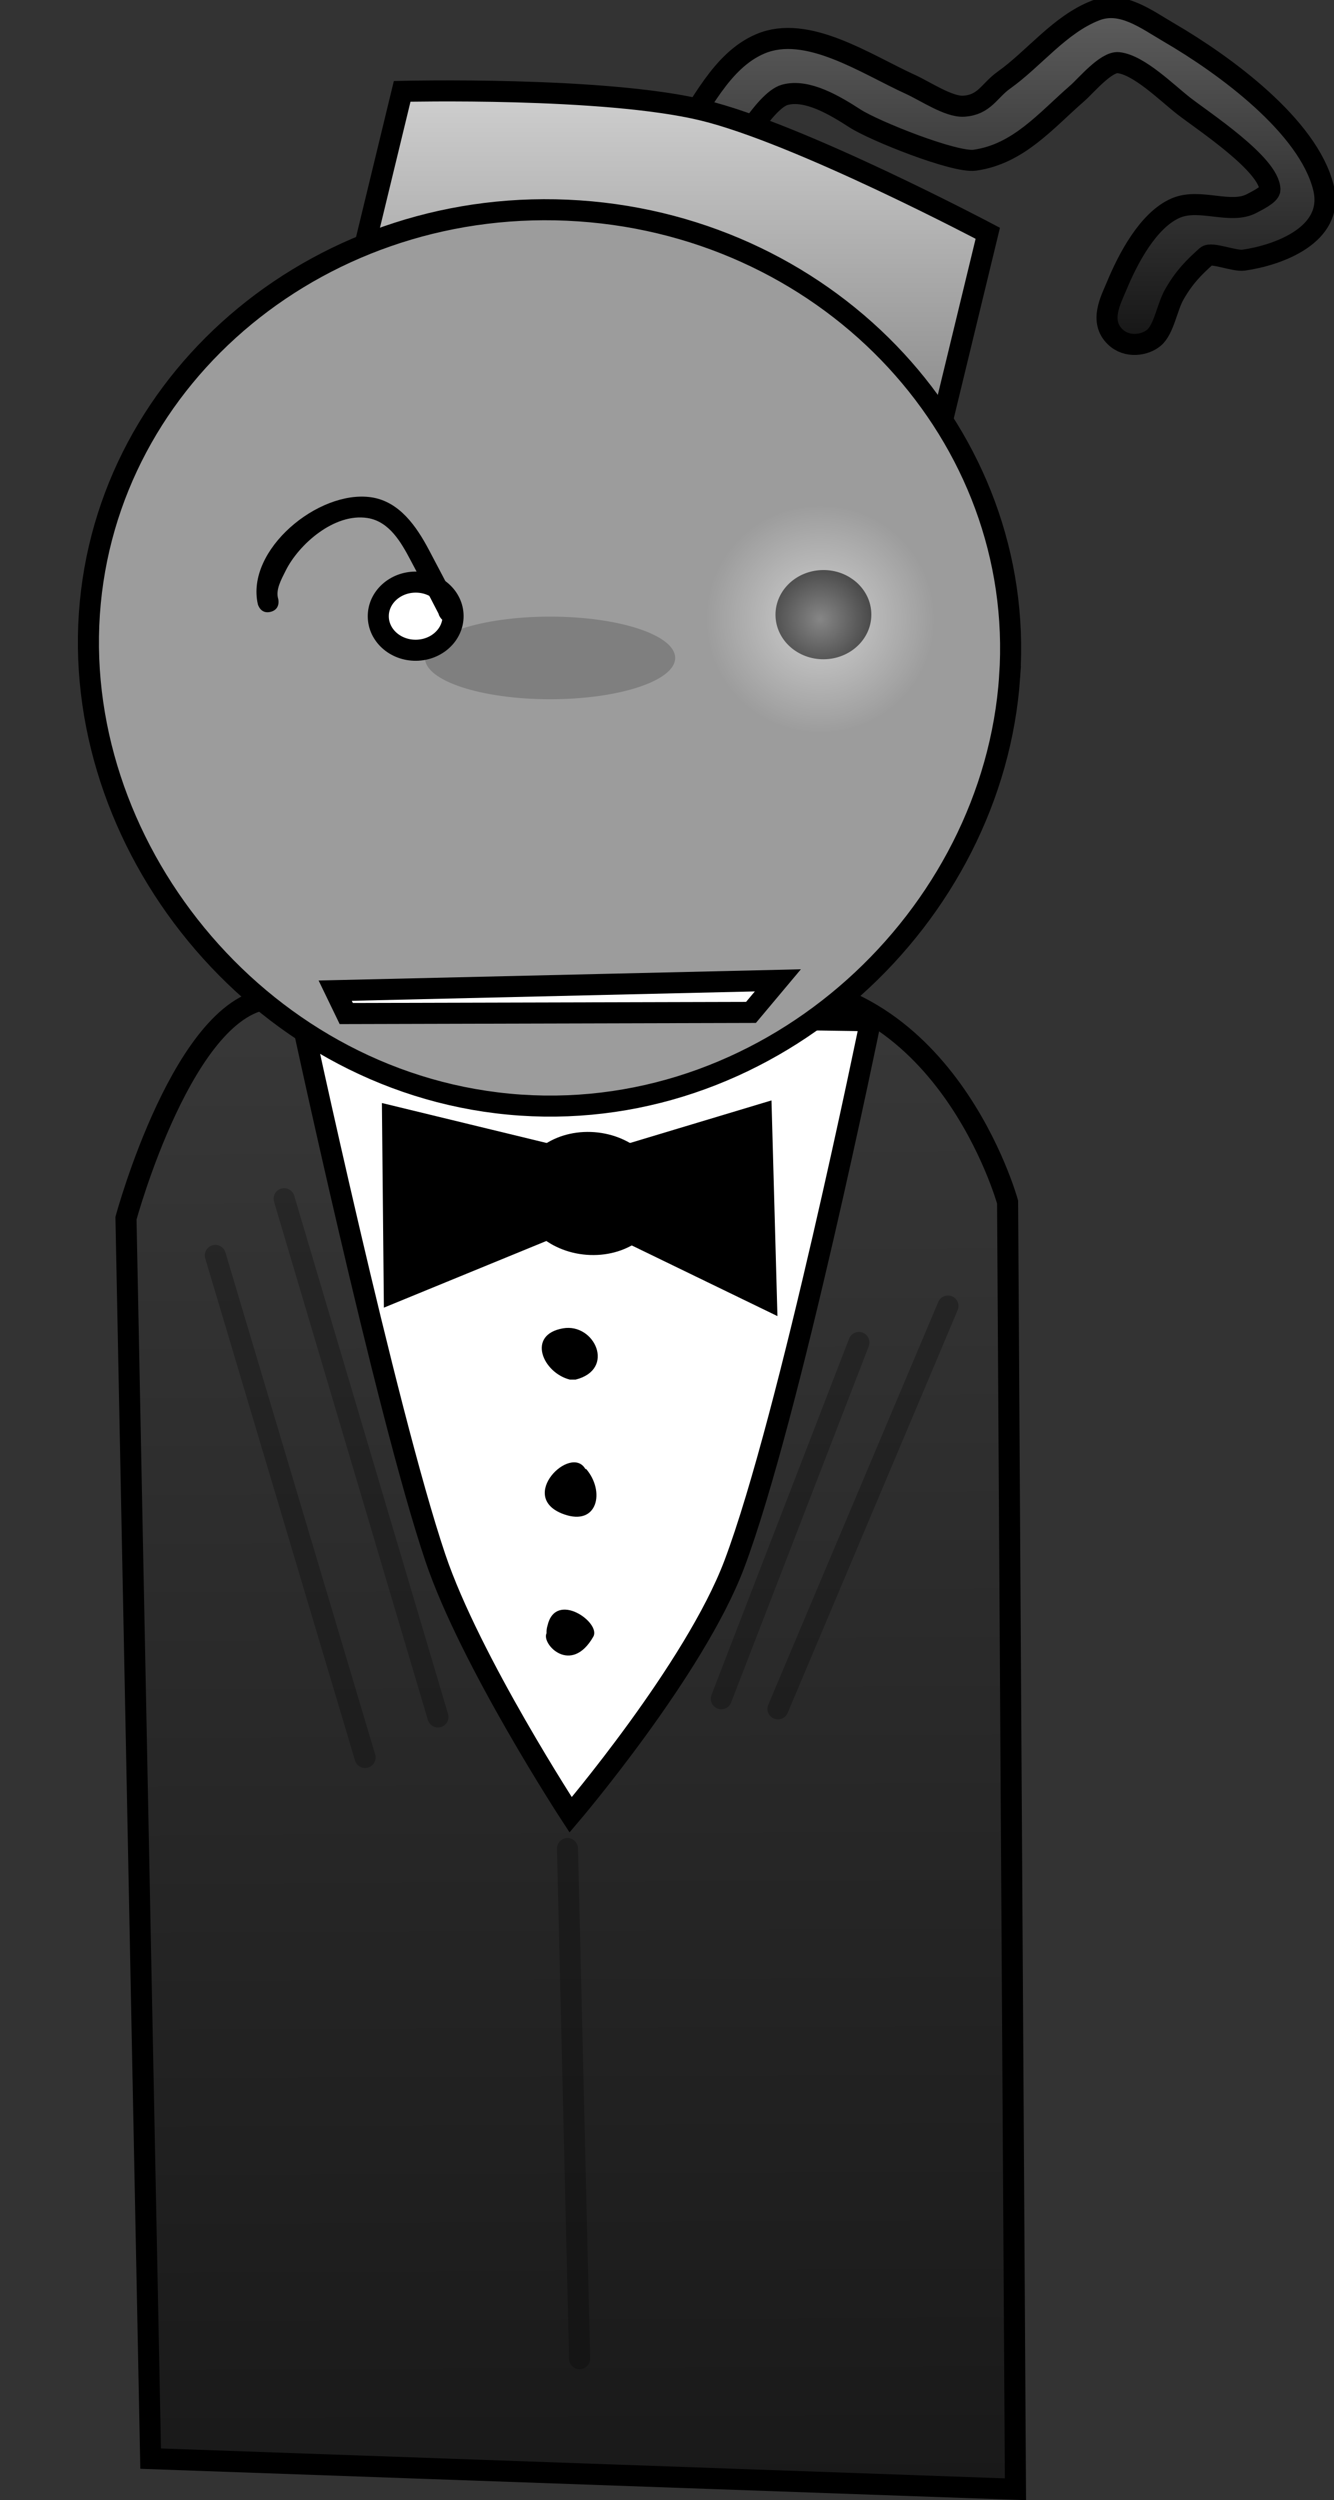 <svg version="1.1" xmlns="http://www.w3.org/2000/svg" xmlns:xlink="http://www.w3.org/1999/xlink" width="158.435" height="296.865" viewBox="0,0,158.435,296.865"><rect x="0" y="0" width="158.435" height="296.865" fill="#333333" stroke="none"/><defs><linearGradient x1="369.72" y1="49.587" x2="369.72" y2="89.585" gradientUnits="userSpaceOnUse" id="color-1"><stop offset="0" stop-color="#5d5d5d"/><stop offset="1" stop-color="#151515"/></linearGradient><linearGradient x1="331.733" y1="59.483" x2="331.733" y2="101.617" gradientUnits="userSpaceOnUse" id="color-2"><stop offset="0" stop-color="#cfcfcf"/><stop offset="1" stop-color="#868686"/></linearGradient><linearGradient x1="319.571" y1="165.424" x2="320.368" y2="344.256" gradientUnits="userSpaceOnUse" id="color-3"><stop offset="0" stop-color="#383838"/><stop offset="1" stop-color="#191919"/></linearGradient><linearGradient x1="127.005" y1="89.211" x2="127.005" y2="90.461" gradientUnits="userSpaceOnUse" id="color-4"><stop offset="0" stop-color="#878787"/><stop offset="1" stop-color="#848484"/></linearGradient><radialGradient cx="349.667" cy="122.196" r="13.62" gradientUnits="userSpaceOnUse" id="color-5"><stop offset="0" stop-color="#ffffff" stop-opacity="0.525"/><stop offset="1" stop-color="#ffffff" stop-opacity="0"/></radialGradient></defs><g transform="translate(-252.249,-48.687)"><g stroke-miterlimit="10"><path d="M329.861,71.329c-0.041,-0.239 -0.046,-0.488 -0.022,-0.742c0.017,-0.314 0.081,-0.615 0.186,-0.894c0.536,-1.722 2.002,-3.515 2.619,-4.36c2.849,-3.903 5.203,-9.444 9.913,-11.442c5.557,-2.358 12.528,2.409 17.828,4.82c1.757,0.799 4.545,2.703 6.328,2.587c2.478,-0.161 2.999,-1.836 4.763,-3.094c3.616,-2.577 6.619,-6.603 10.879,-8.268c3.124,-1.221 6.008,1.026 8.747,2.621c6.585,3.833 16.535,11.099 18.332,18.423c1.38,5.627 -5.472,8.033 -9.492,8.598c-1.082,0.152 -3.834,-0.987 -4.397,-0.481c-1.537,1.381 -2.652,2.491 -3.832,4.557c-0.852,1.491 -1.219,4.121 -2.409,5.133c-1.054,0.896 -3.199,1.26 -4.61,-0.106c-1.923,-1.861 -0.496,-4.416 0.185,-6.056c1.314,-3.168 3.728,-7.84 7.041,-9.245c2.843,-1.206 6.502,0.821 9.023,-0.547c0.463,-0.251 2.142,-1.048 2.131,-1.638c-0.056,-2.99 -7.919,-8.124 -10.238,-9.93c-2.02,-1.573 -5.283,-4.852 -7.745,-5.138c-1.462,-0.169 -3.888,2.761 -4.877,3.621c-3.779,3.287 -7.007,7.232 -12.195,7.961c-2.372,0.333 -11.922,-3.472 -14.225,-4.96c-2.357,-1.523 -5.688,-3.532 -8.331,-2.803c-2.459,0.678 -6.2,7.509 -7.563,9.521c-0.171,0.253 -1.094,1.796 -1.844,2.966c-0.172,0.51 -0.48,0.954 -0.894,1.283c-0.374,0.298 -0.835,0.501 -1.36,0.575c-1.649,0.232 -3.321,-0.907 -3.821,-2.566c-0.055,-0.123 -0.095,-0.255 -0.119,-0.395z" fill="url(#color-1)" stroke="#000000" stroke-width="2.5" stroke-linecap="butt"/><path d="M293.9,84.764l6.113,-25.23c0,0 24.013,-0.595 35.727,2.243c11.465,2.778 33.825,14.609 33.825,14.609l-6.113,25.23z" fill="url(#color-2)" stroke="#000000" stroke-width="2.5" stroke-linecap="butt"/><path d="M270.14,340.617l-2.929,-147.276c0,0 6.956,-25.698 17.422,-26.103c10.394,-0.402 35.032,-0.959 56.552,-1.792c23.34,-0.904 30.733,25.975 30.733,25.975l0.934,152.835z" fill="url(#color-3)" stroke="#000000" stroke-width="2.5" stroke-linecap="butt"/><path d="M252.249,179.672z" fill="url(#color-4)" stroke="#000000" stroke-width="2.5" stroke-linecap="butt"/><path d="M355.642,169.89c0,0 -9.642,47.216 -16.189,64.547c-4.707,12.46 -19.428,29.737 -19.428,29.737c0,0 -11.942,-18.27 -16.071,-30.524c-5.918,-17.563 -16.045,-64.785 -16.045,-64.785z" fill="#ffffff" stroke="#000000" stroke-width="2.5" stroke-linecap="round"/><path d="M372.164,129.031c-1.941,28.488 -27.928,52.929 -58.111,50.872c-30.183,-2.056 -53.131,-29.831 -51.19,-58.319c1.941,-28.488 27.982,-49.915 58.165,-47.859c30.183,2.056 53.077,26.818 51.136,55.306z" fill="#9c9c9c" stroke="#000000" stroke-width="2.5" stroke-linecap="butt"/><path d="M332.44,126.808c0,2.709 -6.652,4.905 -14.859,4.905c-8.206,0 -14.859,-2.196 -14.859,-4.905c0,-2.709 6.652,-4.905 14.859,-4.905c8.206,0 14.859,2.196 14.859,4.905z" fill-opacity="0.184" fill="#000000" stroke="none" stroke-width="0" stroke-linecap="butt"/><path d="M306.059,121.815c0.018,2.235 -1.956,4.062 -4.409,4.082c-2.453,0.02 -4.456,-1.776 -4.474,-4.011c-0.018,-2.235 1.956,-4.062 4.409,-4.082c2.453,-0.02 4.456,1.776 4.474,4.011z" fill="#ffffff" stroke="#000000" stroke-width="2.5" stroke-linecap="butt"/><path d="M354.486,121.634c0.018,2.235 -1.956,4.062 -4.409,4.082c-2.453,0.02 -4.456,-1.776 -4.474,-4.011c-0.018,-2.235 1.956,-4.062 4.409,-4.082c2.453,-0.02 4.456,1.776 4.474,4.011z" fill="#000000" stroke="#000000" stroke-width="2.5" stroke-linecap="butt"/><path d="M306,122.449c-1.168,0.445 -1.613,-0.724 -1.613,-0.724l-0.065,-0.193c-1.105,-2.153 -2.21,-4.264 -3.344,-6.39c-1.089,-2.052 -2.492,-4.54 -5.081,-4.947c-3.955,-0.623 -8.185,3.144 -9.73,6.273c-0.51,1.033 -1.211,2.243 -0.873,3.344c0,0 0.313,1.21 -0.897,1.523c-1.21,0.313 -1.523,-0.897 -1.523,-0.897c-1.475,-6.437 7.179,-13.616 13.456,-12.705c3.378,0.49 5.411,3.514 6.856,6.238c1.133,2.143 2.248,4.254 3.36,6.421l0.178,0.446c0,0 0.445,1.168 -0.724,1.613z" fill="#000000" stroke="none" stroke-width="0.5" stroke-linecap="butt"/><g fill="#000000" stroke="#000000" stroke-width="2.5"><path d="M322.688,187.028l19.983,-6.013l0.606,21.921l-21.194,-10.278l-23.01,9.44l-0.202,-20.848z" stroke-linecap="round"/><path d="M329.752,190.656c0,3.344 -3.298,5.94 -7.367,5.798c-4.069,-0.142 -7.367,-2.968 -7.367,-6.313c0,-3.344 3.298,-5.94 7.367,-5.798c4.069,0.142 7.367,2.968 7.367,6.313z" stroke-linecap="butt"/></g><path d="M319.93,212.498c-3.221,-0.805 -5.167,-5.329 -0.815,-6.087c3.767,-0.656 6.294,4.887 1.495,6.087z" fill="#000000" stroke="none" stroke-width="0.5" stroke-linecap="butt"/><path d="M321.871,223.118c2.252,2.628 1.381,6.81 -2.648,5.371c-5.664,-2.023 0.834,-8.377 2.549,-5.376z" fill="#000000" stroke="none" stroke-width="0.5" stroke-linecap="butt"/><path d="M322.718,243.017c-2.638,4.616 -6.203,0.887 -5.555,-0.409c-0.003,-0.046 -0.004,-0.092 -0.004,-0.139c0,-0.257 0.039,-0.504 0.11,-0.737c0.948,-4.242 6.402,-0.385 5.449,1.284z" fill="#000000" stroke="none" stroke-width="0.5" stroke-linecap="butt"/><path d="M304.263,252.555l-18.268,-61.535" fill="none" stroke-opacity="0.259" stroke="#000000" stroke-width="2.5" stroke-linecap="round"/><path d="M354.26,208.087l-16.345,42.305" fill="none" stroke-opacity="0.259" stroke="#000000" stroke-width="2.5" stroke-linecap="round"/><path d="M319.647,268.179l1.442,60.573" fill="none" stroke-opacity="0.259" stroke="#000000" stroke-width="2.5" stroke-linecap="round"/><path d="M344.645,251.594l20.191,-47.834" fill="none" stroke-opacity="0.259" stroke="#000000" stroke-width="2.5" stroke-linecap="round"/><path d="M277.822,197.751l17.787,59.612" fill="none" stroke-opacity="0.259" stroke="#000000" stroke-width="2.5" stroke-linecap="round"/><path d="M344.634,165.092l-3.192,3.806l-48.068,0.136l-1.314,-2.718z" fill="#ffffff" stroke="#000000" stroke-width="2.5" stroke-linecap="round"/><path d="M363.287,122.196c0,7.413 -6.098,13.423 -13.62,13.423c-7.522,0 -13.62,-6.01 -13.62,-13.423c0,-7.413 6.098,-13.423 13.62,-13.423c7.522,0 13.62,6.01 13.62,13.423z" fill="url(#color-5)" stroke="none" stroke-width="0" stroke-linecap="butt"/></g></g></svg>